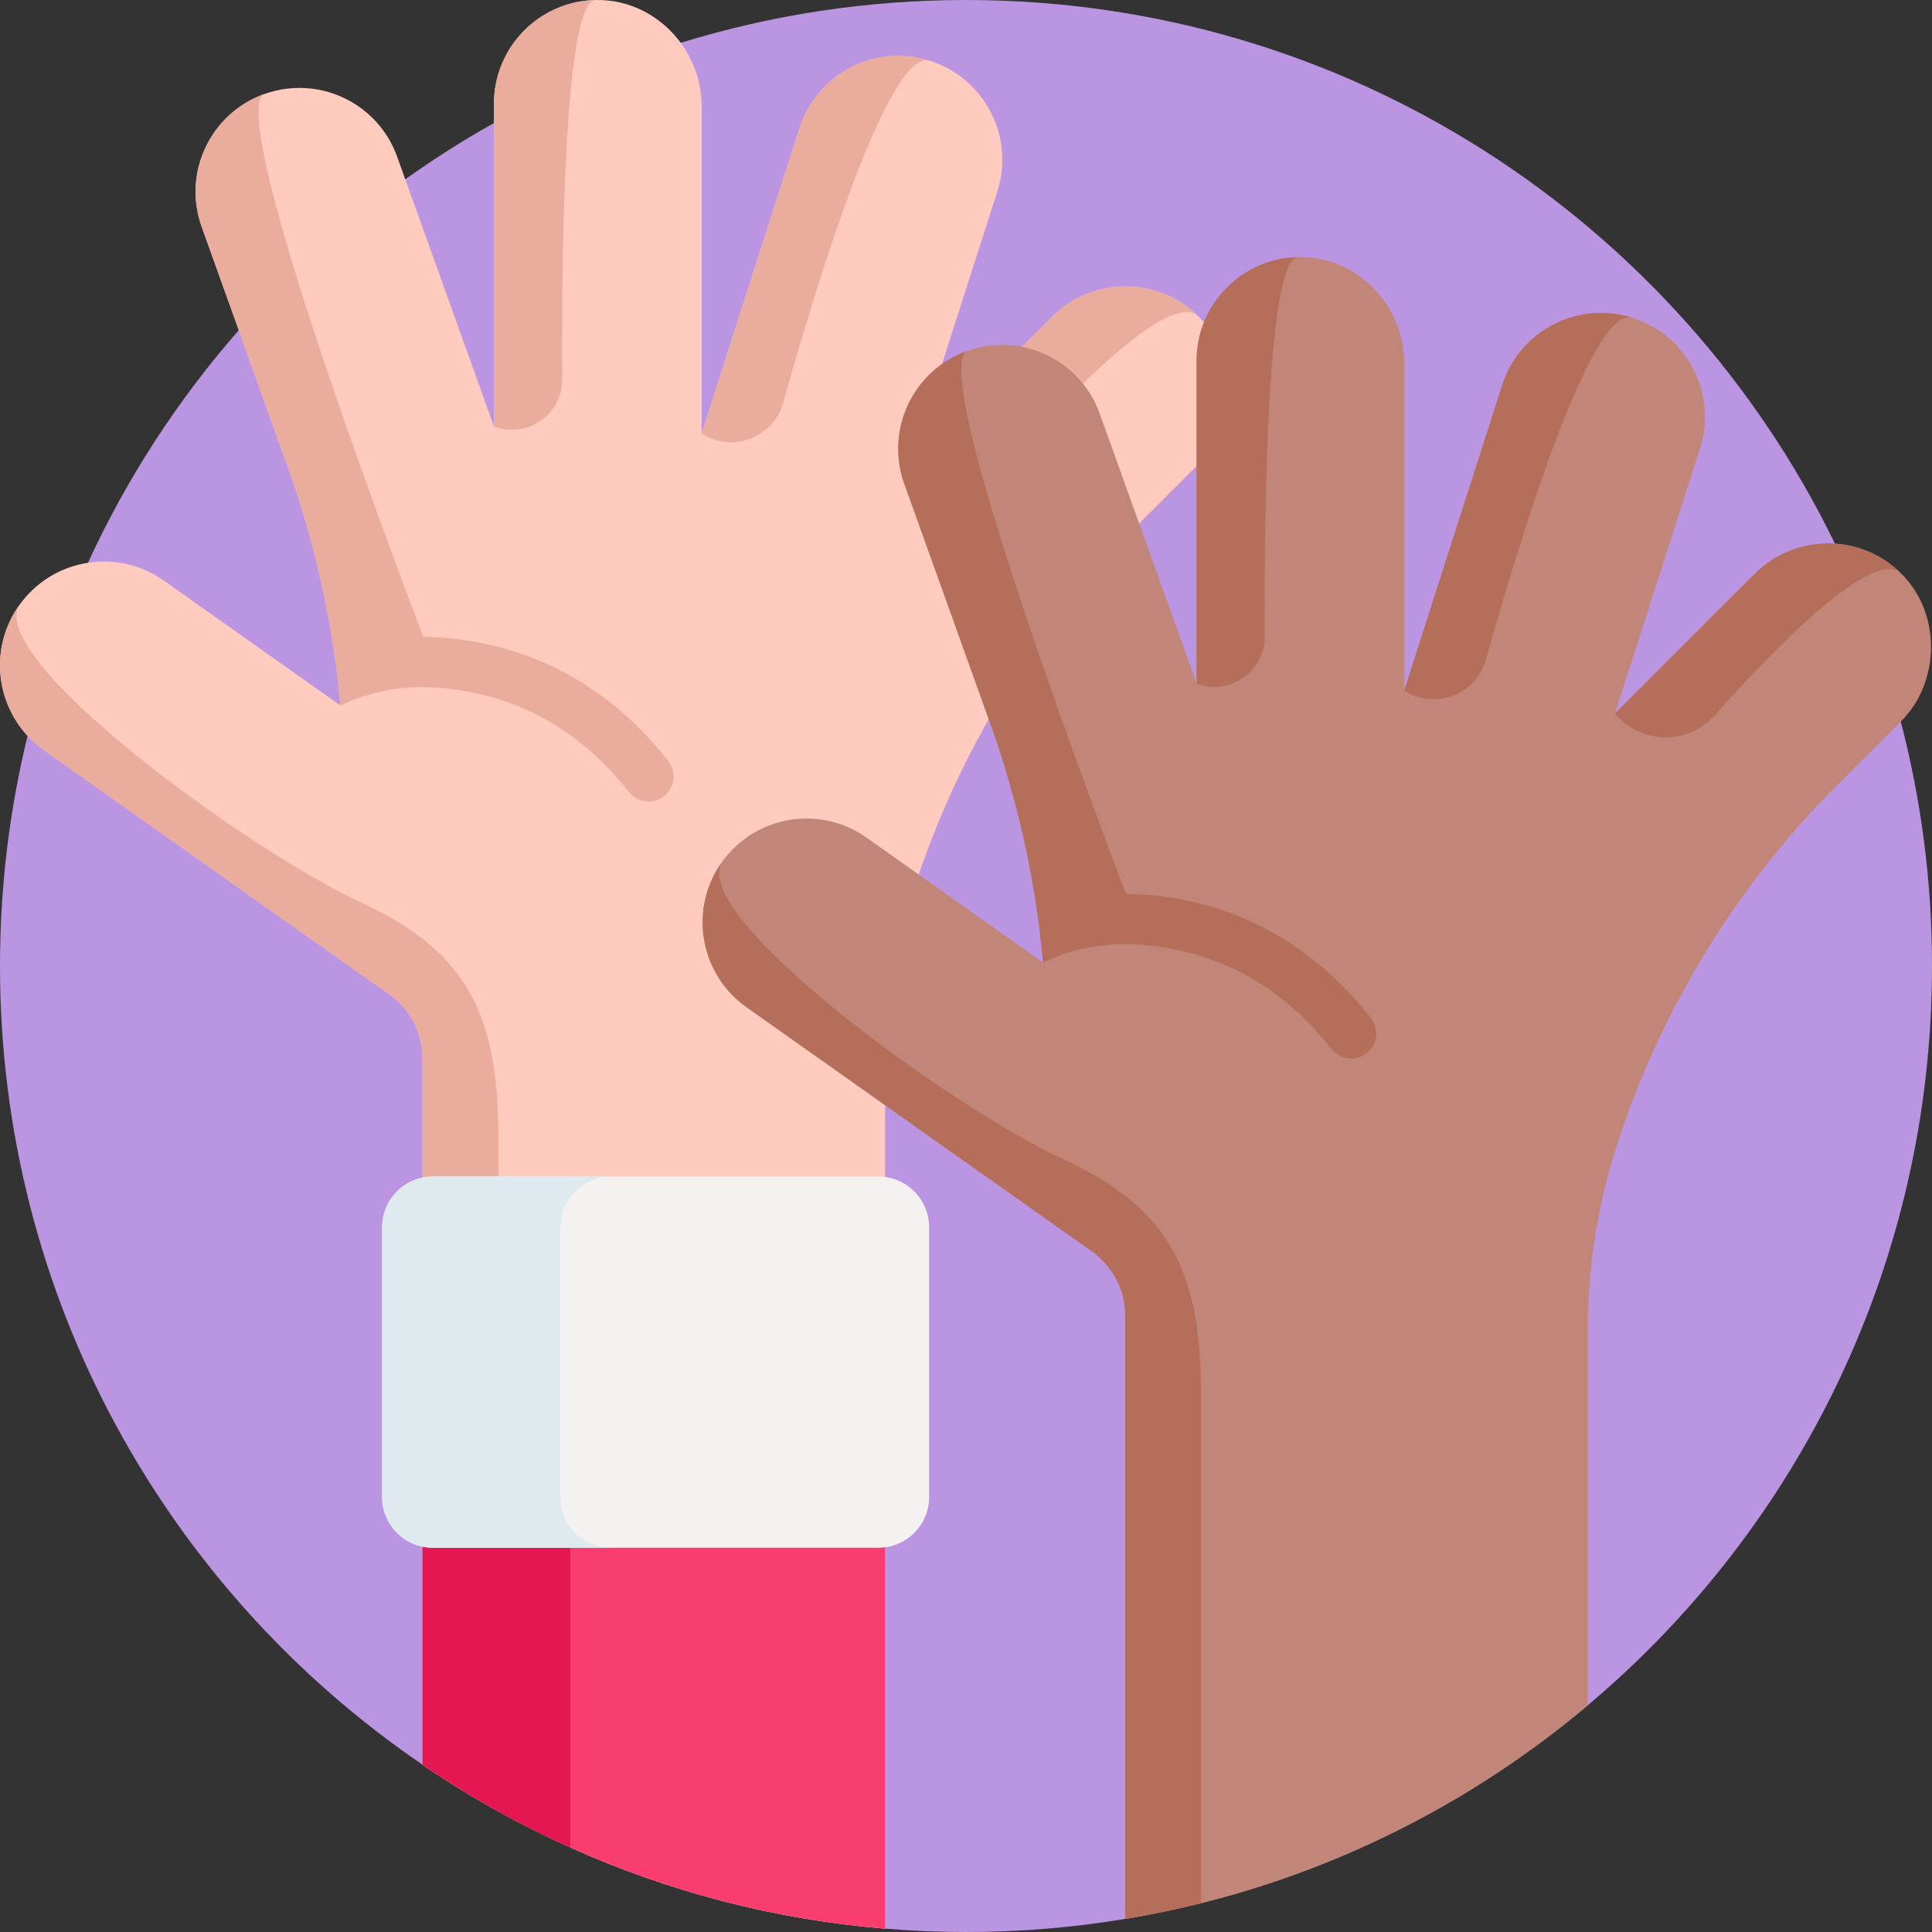 <svg id="Capa_1" enable-background="new 0 0 512 512" height="512" viewBox="0 0 512 512" width="512" xmlns="http://www.w3.org/2000/svg"><rect x="0" y="0" width="512" height="512" fill="#333333" stroke="none"/><g><path d="m512 256c0 78.62-35.44 148.96-91.22 195.92-29.28 24.65-64.16 42.86-102.46 52.43-6.61 1.66-13.33 3.05-20.13 4.18-13.73 2.29-27.82 3.47-42.19 3.47-7.22 0-14.36-.3-21.43-.89-29.52-2.44-57.62-9.9-83.45-21.52-6.48-2.92-12.83-6.1-19.01-9.52-6.91-3.83-13.63-7.97-20.13-12.4-67.6-46.08-111.98-123.69-111.98-211.67 0-21.02 2.53-41.45 7.31-60.99 1.42-5.82 3.05-11.56 4.86-17.22 3.15-9.82 6.87-19.39 11.14-28.65 10.34-22.5 23.86-43.23 39.97-61.64 13.09-14.97 27.9-28.4 44.12-39.98 7.54-5.38 15.38-10.37 23.5-14.92 15.56-8.74 32.14-15.89 49.5-21.25 23.89-7.38 49.28-11.35 75.6-11.35 101.25 0 188.77 58.78 230.29 144.08 7.29 14.95 13.16 30.72 17.43 47.13 5.41 20.69 8.28 42.41 8.28 64.79z" fill="#bc95e2"/><g><g><path d="m317.73 122.88-16.97 16.97c-13.35 13.35-25.02 28.18-34.83 44.16-9.8 15.99-17.72 33.11-23.56 51.06-5.17 15.88-7.8 32.49-7.8 49.19v226.85c-29.52-2.44-57.62-9.9-83.45-21.52-6.48-2.92-12.83-6.1-19.01-9.52-6.91-3.83-13.63-7.97-20.13-12.4v-187.35c0-6.78-3.44-13.02-8.99-16.92-.02-.02-.05-.04-.08-.06h-.01l-91.27-64.54c-1.6-1.13-3.04-2.41-4.32-3.79-8.42-9.09-9.83-22.98-2.85-33.68.18-.29.4-.6.6-.88 4.48-6.34 11.14-10.21 18.25-11.31 6.81-1.06 14.02.43 20.1 4.72l46.81 33.11c-.07-.73-.13-1.48-.23-2.22-.41-4.35-.95-8.69-1.61-13.01-2.47-16.34-6.52-32.44-12.13-48.08l-12.97-36.16-9.83-27.39c-1.49-4.18-1.92-8.48-1.42-12.62 1.23-9.99 7.91-18.94 18.03-22.57 8.37-3 17.23-1.71 24.17 2.75 4.94 3.17 8.89 7.92 11.02 13.86l2.15 5.99 23.5 65.49v-85.5c0-3.16.53-6.2 1.52-9.02 3.48-10.07 12.65-17.47 23.66-18.39.52-.05 1.06-.07 1.62-.09.05-.01.12 0 .19-.01.57 0 1.13.01 1.69.02 8.49.38 16.01 4.78 20.82 11.33 1.34 1.83 2.48 3.83 3.36 5.96 1.41 3.35 2.18 7.02 2.18 10.83v86.74l25.95-80.97c1.29-4.01 3.42-7.52 6.12-10.41 6.52-6.93 16.39-10.22 26.1-8.02.7.15 1.4.34 2.1.55.11.03.2.06.29.1 2.46.79 4.73 1.88 6.78 3.24 7.8 5.15 12.46 13.98 12.35 23.3-.03 2.67-.46 5.38-1.32 8.06l-22.55 70.27 37.05-37.04c10.76-10.75 28.16-10.75 38.91.01 10.76 10.73 10.76 28.16.01 38.91z" fill="#ffcbbe"/><g fill="#eaac9d"><path d="m317.725 83.957c-7.323-7.323-33.334 19.348-49.466 37.457-7.111 7.982-19.644 7.792-26.497-.412l37.045-37.045c10.753-10.743 28.175-10.743 38.918 0z"/><path d="m246.221 16.038c-10.922-2.647-29.682 58.694-38.686 90.717-2.616 9.305-13.499 13.402-21.604 8.136l25.965-80.969c4.613-14.377 19.94-22.334 34.325-17.884z"/><path d="m130.898 113.007v-85.495c0-14.962 11.935-27.137 26.801-27.502-8.155.95-8.881 66.735-8.715 100.467.045 9.369-9.327 15.859-18.086 12.53z"/><path d="m177.101 201.688c-18.924-24.181-42.042-31.049-58.116-32.554-2.354-.22-4.624-.331-6.796-.364-13.352-35.104-51.792-138.761-42.129-143.853-14.309 5.131-21.737 20.891-16.605 35.2l22.794 63.547c7.332 20.459 12.021 41.734 13.972 63.307 0 0 .553-.282 1.583-.731 7.036-3.071 14.694-4.452 22.364-4.094 15.248.71 35.764 6.363 52.48 27.721 1.31 1.673 3.257 2.549 5.231 2.549 1.434 0 2.877-.46 4.089-1.407 2.885-2.267 3.39-6.436 1.133-9.321z"/><path d="m132.11 302.5v177.57c-6.91-3.83-13.63-7.97-20.13-12.4v-187.35c0-6.78-3.44-13.02-8.99-16.92-.02-.02-.05-.04-.08-.06h-.01l-91.27-64.54c-1.6-1.13-3.04-2.41-4.32-3.79-8.42-9.09-9.83-22.98-2.85-33.68.18-.29.4-.6.6-.88-2.17 3.8.88 10 7.11 17.34 17.77 20.93 61.38 51.14 83.38 61.29 29.7 13.7 36.56 31.42 36.56 63.42z"/></g></g></g><path d="m234.57 342.77v168.34c-45.22-3.74-87.11-19.25-122.59-43.44v-124.9z" fill="#f93d6e"/><path d="m151.12 342.77v146.82c-13.73-6.17-26.82-13.52-39.14-21.92v-124.9z" fill="#e41753"/><g><g><path d="m503.94 190.99-.22.22-16.76 16.75c-13.35 13.35-25.01 28.18-34.82 44.16-9.8 15.99-17.72 33.11-23.56 51.06-5.17 15.88-7.8 32.49-7.8 49.19v99.55c-34.33 28.91-76.37 48.95-122.59 56.61v-160.1c0-6.78-3.44-13.02-8.99-16.92-.02-.02-.05-.04-.08-.06h-.01l-91.27-64.54c-12.12-8.58-15.21-25.14-7.18-37.47.19-.29.4-.6.6-.88 8.78-12.42 25.94-15.36 38.36-6.59l46.81 33.11c-.07-.73-.13-1.48-.23-2.22-.41-4.35-.96-8.69-1.61-13.01-2.47-16.34-6.52-32.44-12.13-48.08l-22.8-63.55c-1.49-4.18-1.92-8.48-1.42-12.62 1.23-9.99 7.91-18.94 18.03-22.57 8.36-3 17.23-1.71 24.17 2.75 4.93 3.17 8.89 7.92 11.01 13.86l25.66 71.48v-85.5c0-3.16.52-6.2 1.52-9.02 3.48-10.07 12.64-17.47 23.65-18.39.53-.05 1.07-.07 1.63-.09.05-.01.12 0 .19-.01.57 0 1.13.01 1.69.02 10.87.48 20.14 7.57 24.18 17.29 1.4 3.35 2.17 7.02 2.17 10.83v86.74l25.96-80.97c1.29-4.01 3.42-7.52 6.12-10.41 6.52-6.93 16.39-10.22 26.09-8.02.71.15 1.41.34 2.11.55.11.03.19.06.29.1 2.46.79 4.73 1.88 6.78 3.24 7.8 5.15 12.46 13.98 12.34 23.3-.02 2.67-.45 5.38-1.31 8.06l-22.55 70.27 37.05-37.04c5.84-5.84 13.64-8.5 21.27-7.99 6.42.41 12.72 3.08 17.64 8 10.76 10.73 10.07 28.85.01 38.91z" fill="#c18678"/><g fill="#b46e59"><path d="m503.933 152.067c-7.323-7.323-33.334 19.348-49.466 37.457-7.111 7.982-19.644 7.792-26.497-.412l37.045-37.045c10.753-10.743 28.175-10.743 38.918 0z"/><path d="m432.429 84.147c-10.922-2.647-29.682 58.694-38.686 90.717-2.616 9.305-13.499 13.402-21.604 8.136l25.965-80.969c4.613-14.376 19.94-22.333 34.325-17.884z"/><path d="m317.106 181.117v-85.495c0-14.962 11.935-27.137 26.801-27.502-8.155.95-8.881 66.735-8.715 100.467.045 9.369-9.327 15.858-18.086 12.53z"/><path d="m363.309 269.798c-18.924-24.181-42.042-31.049-58.116-32.554-2.354-.22-4.624-.331-6.796-.364-13.352-35.104-51.792-138.76-42.129-143.853-14.309 5.131-21.737 20.891-16.605 35.2l22.794 63.547c7.332 20.459 12.021 41.734 13.972 63.307 0 0 .553-.282 1.583-.731 7.036-3.071 14.694-4.452 22.364-4.094 15.248.71 35.764 6.363 52.48 27.721 1.31 1.673 3.257 2.549 5.231 2.549 1.434 0 2.877-.46 4.089-1.407 2.885-2.267 3.39-6.436 1.133-9.321z"/><path d="m318.32 370.61v133.74c-6.61 1.66-13.33 3.05-20.13 4.18v-160.1c0-6.78-3.44-13.02-8.99-16.92-.02-.02-.05-.04-.08-.06h-.01l-91.27-64.54c-12.12-8.58-15.21-25.14-7.18-37.47.19-.29.4-.6.6-.88-8.36 14.62 60.77 64.92 90.49 78.63 29.71 13.7 36.57 31.42 36.57 63.42z"/></g></g></g><path d="m232.789 410.162h-118.083c-7.418 0-13.432-6.014-13.432-13.432v-71.503c0-7.418 6.014-13.432 13.432-13.432h118.083c7.418 0 13.432 6.014 13.432 13.432v71.503c0 7.418-6.013 13.432-13.432 13.432z" fill="#f6f1f1"/><path d="m161.954 410.16h-47.24c-7.42 0-13.44-6.01-13.44-13.43v-71.5c0-7.42 6.02-13.44 13.44-13.44h47.24c-7.42 0-13.43 6.02-13.43 13.44v71.5c0 7.42 6.01 13.43 13.43 13.43z" fill="#dfeaef"/></g></svg>